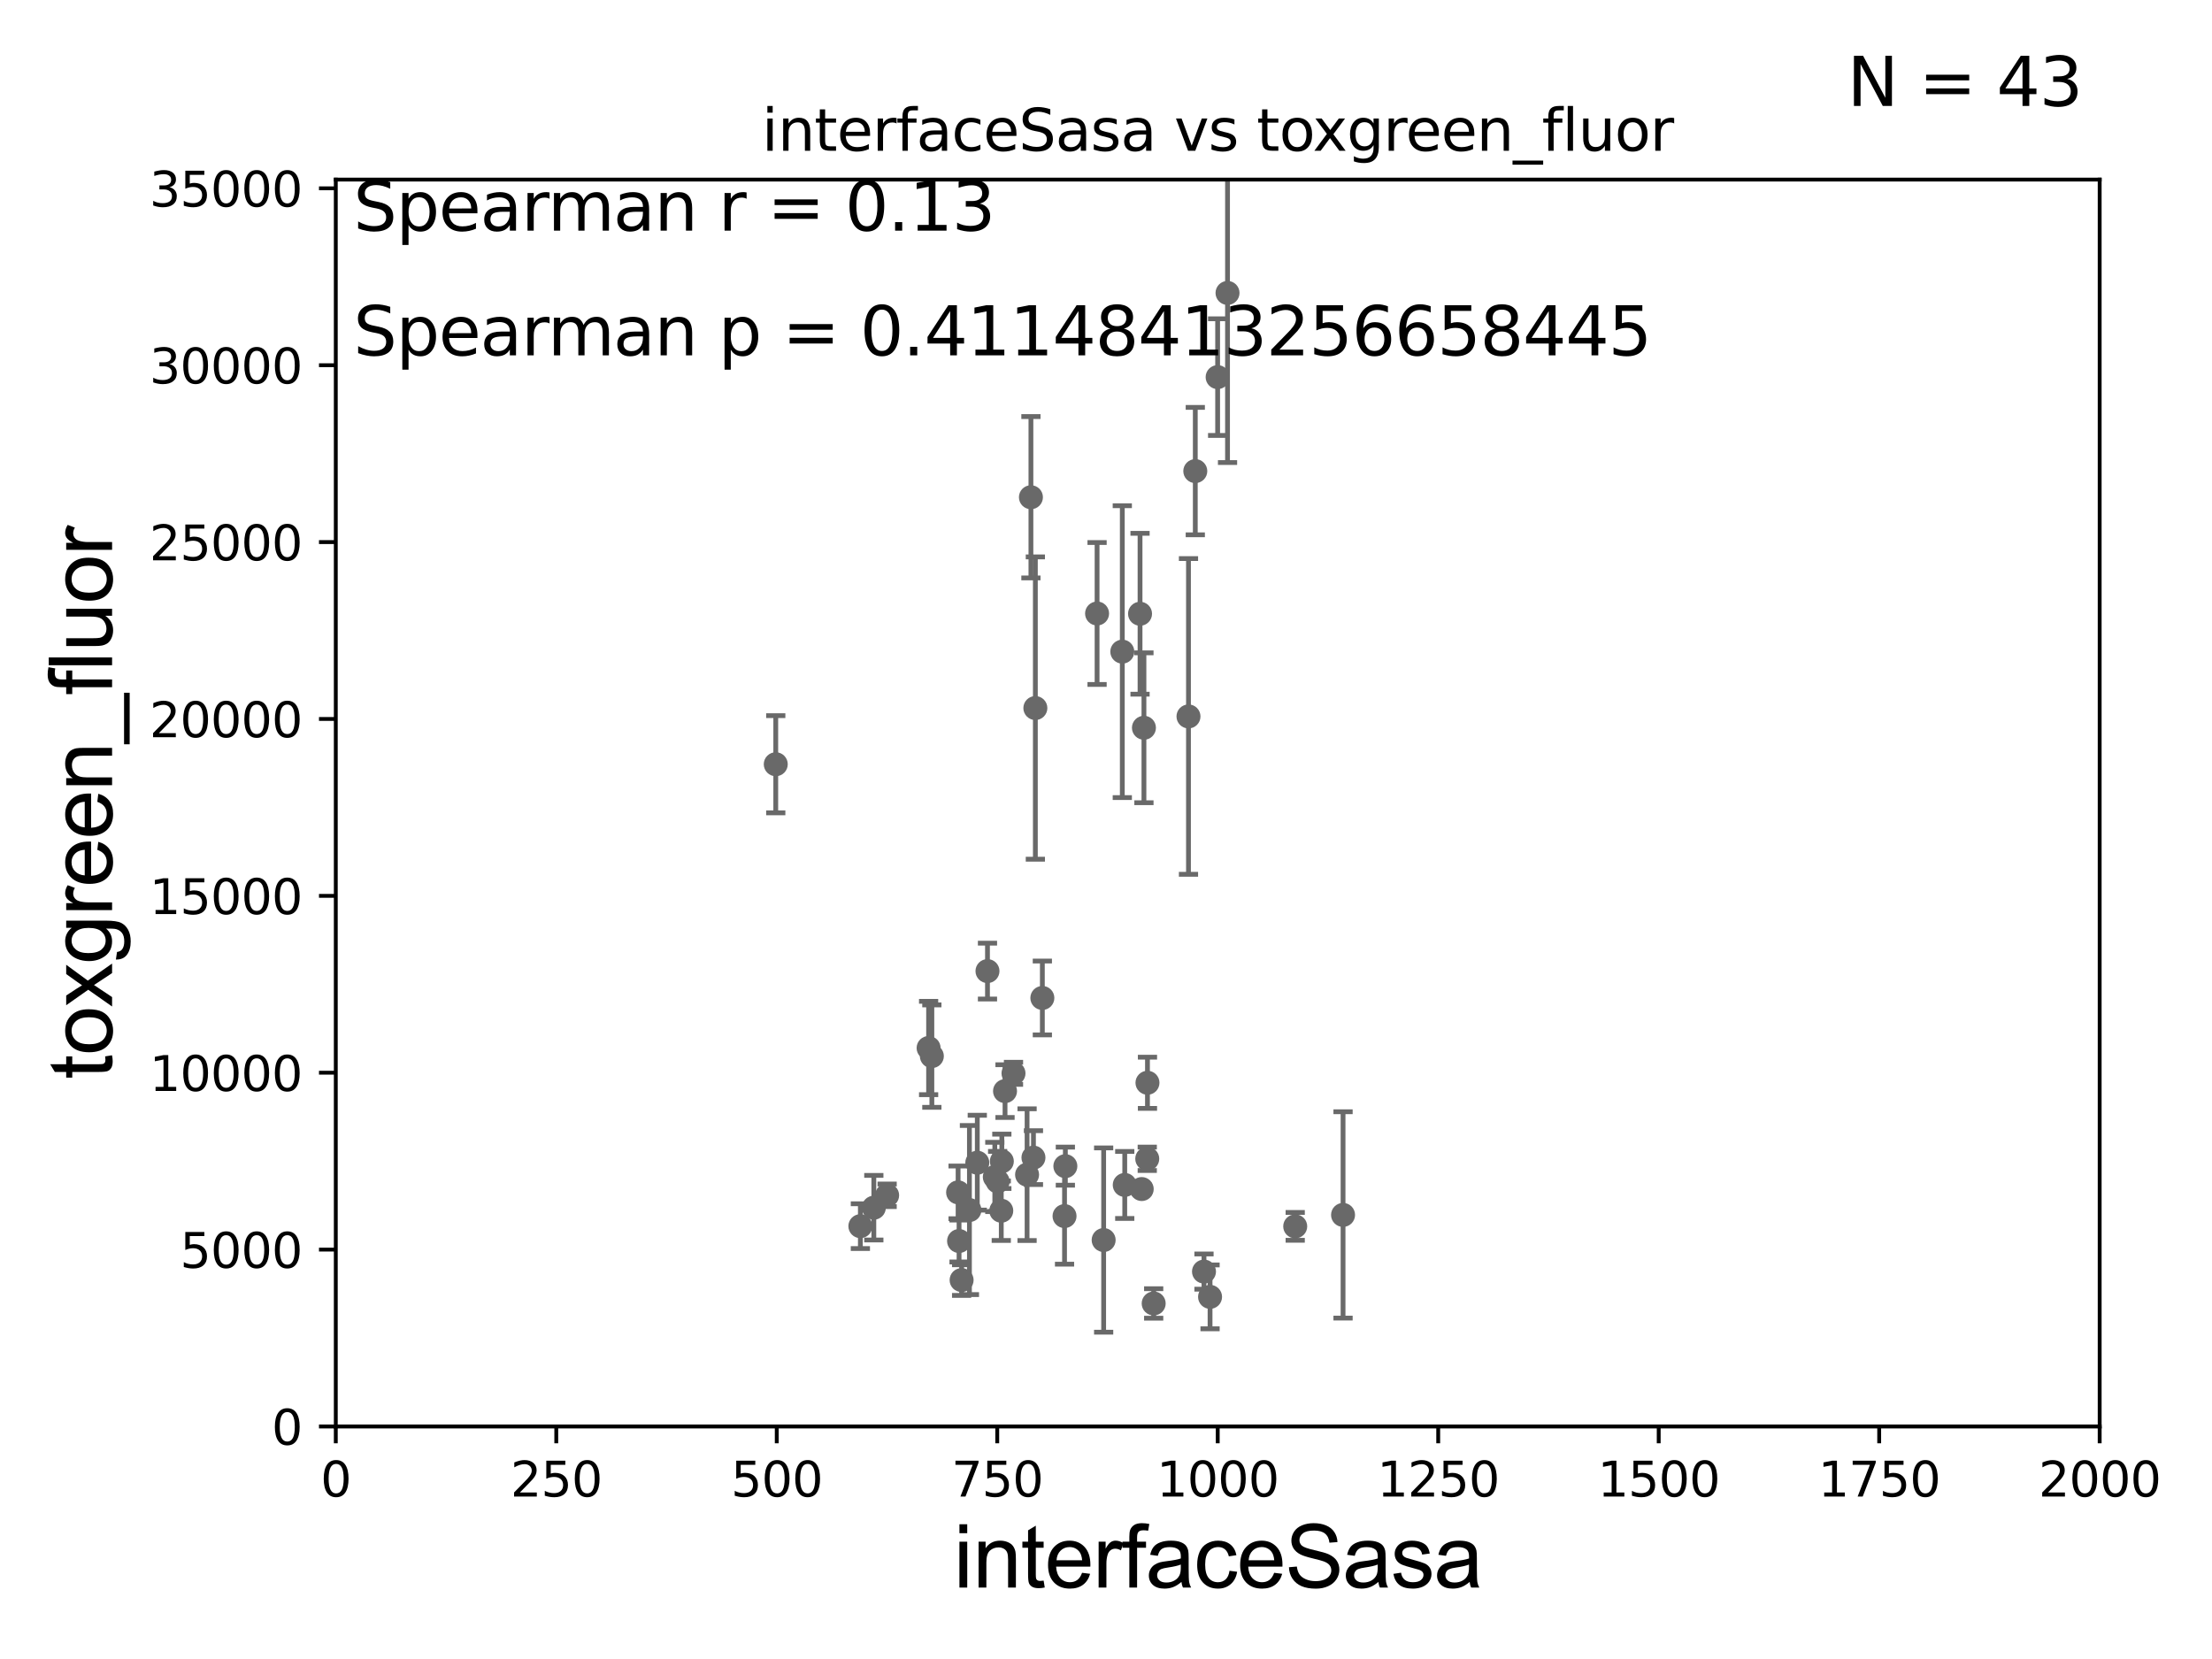 <?xml version="1.0" encoding="utf-8" standalone="no"?>
<!DOCTYPE svg PUBLIC "-//W3C//DTD SVG 1.1//EN"
  "http://www.w3.org/Graphics/SVG/1.1/DTD/svg11.dtd">
<svg xmlns:xlink="http://www.w3.org/1999/xlink" width="460.8pt" height="345.6pt" viewBox="0 0 460.8 345.6" xmlns="http://www.w3.org/2000/svg" version="1.1">
 <defs>
  <style type="text/css">*{stroke-linejoin: round; stroke-linecap: butt}</style>
 </defs>
 <g id="figure_1">
  <g id="patch_1">
   <path d="M 0 345.6 
L 460.8 345.6 
L 460.8 0 
L 0 0 
z
" style="fill: #ffffff"/>
  </g>
  <g id="axes_1">
   <g id="patch_2">
    <path d="M 69.95 297.16 
L 437.4 297.16 
L 437.4 37.411 
L 69.95 37.411 
z
" style="fill: #ffffff"/>
   </g>
   <g id="PathCollection_1">
    <defs>
     <path id="m1f3f9aabce" d="M 0 1.118 
C 0.297 1.118 0.581 1 0.791 0.791 
C 1 0.581 1.118 0.297 1.118 0 
C 1.118 -0.297 1 -0.581 0.791 -0.791 
C 0.581 -1 0.297 -1.118 0 -1.118 
C -0.297 -1.118 -0.581 -1 -0.791 -0.791 
C -1 -0.581 -1.118 -0.297 -1.118 0 
C -1.118 0.297 -1 0.581 -0.791 0.791 
C -0.581 1 -0.297 1.118 0 1.118 
z
" style="stroke: #696969"/>
    </defs>
    <g clip-path="url(#pd2b58f819b)">
     <use xlink:href="#m1f3f9aabce" x="179.231" y="255.431" style="fill: #696969; stroke: #696969"/>
     <use xlink:href="#m1f3f9aabce" x="207.826" y="246.116" style="fill: #696969; stroke: #696969"/>
     <use xlink:href="#m1f3f9aabce" x="182.035" y="251.586" style="fill: #696969; stroke: #696969"/>
     <use xlink:href="#m1f3f9aabce" x="221.933" y="242.931" style="fill: #696969; stroke: #696969"/>
     <use xlink:href="#m1f3f9aabce" x="208.583" y="252.217" style="fill: #696969; stroke: #696969"/>
     <use xlink:href="#m1f3f9aabce" x="237.84" y="247.701" style="fill: #696969; stroke: #696969"/>
     <use xlink:href="#m1f3f9aabce" x="217.141" y="207.894" style="fill: #696969; stroke: #696969"/>
     <use xlink:href="#m1f3f9aabce" x="252.077" y="270.161" style="fill: #696969; stroke: #696969"/>
     <use xlink:href="#m1f3f9aabce" x="247.583" y="149.245" style="fill: #696969; stroke: #696969"/>
     <use xlink:href="#m1f3f9aabce" x="199.79" y="258.526" style="fill: #696969; stroke: #696969"/>
     <use xlink:href="#m1f3f9aabce" x="194.122" y="220.006" style="fill: #696969; stroke: #696969"/>
     <use xlink:href="#m1f3f9aabce" x="199.59" y="248.391" style="fill: #696969; stroke: #696969"/>
     <use xlink:href="#m1f3f9aabce" x="239.039" y="225.561" style="fill: #696969; stroke: #696969"/>
     <use xlink:href="#m1f3f9aabce" x="215.684" y="147.5" style="fill: #696969; stroke: #696969"/>
     <use xlink:href="#m1f3f9aabce" x="250.813" y="264.892" style="fill: #696969; stroke: #696969"/>
     <use xlink:href="#m1f3f9aabce" x="207.237" y="245.186" style="fill: #696969; stroke: #696969"/>
     <use xlink:href="#m1f3f9aabce" x="234.305" y="246.844" style="fill: #696969; stroke: #696969"/>
     <use xlink:href="#m1f3f9aabce" x="229.91" y="258.322" style="fill: #696969; stroke: #696969"/>
     <use xlink:href="#m1f3f9aabce" x="213.959" y="244.705" style="fill: #696969; stroke: #696969"/>
     <use xlink:href="#m1f3f9aabce" x="193.446" y="218.317" style="fill: #696969; stroke: #696969"/>
     <use xlink:href="#m1f3f9aabce" x="200.321" y="266.663" style="fill: #696969; stroke: #696969"/>
     <use xlink:href="#m1f3f9aabce" x="279.782" y="253.09" style="fill: #696969; stroke: #696969"/>
     <use xlink:href="#m1f3f9aabce" x="208.701" y="241.922" style="fill: #696969; stroke: #696969"/>
     <use xlink:href="#m1f3f9aabce" x="240.333" y="271.534" style="fill: #696969; stroke: #696969"/>
     <use xlink:href="#m1f3f9aabce" x="249.001" y="98.139" style="fill: #696969; stroke: #696969"/>
     <use xlink:href="#m1f3f9aabce" x="255.716" y="61.025" style="fill: #696969; stroke: #696969"/>
     <use xlink:href="#m1f3f9aabce" x="238.303" y="151.608" style="fill: #696969; stroke: #696969"/>
     <use xlink:href="#m1f3f9aabce" x="233.796" y="135.749" style="fill: #696969; stroke: #696969"/>
     <use xlink:href="#m1f3f9aabce" x="269.817" y="255.474" style="fill: #696969; stroke: #696969"/>
     <use xlink:href="#m1f3f9aabce" x="215.287" y="241.152" style="fill: #696969; stroke: #696969"/>
     <use xlink:href="#m1f3f9aabce" x="237.491" y="127.858" style="fill: #696969; stroke: #696969"/>
     <use xlink:href="#m1f3f9aabce" x="203.588" y="242.21" style="fill: #696969; stroke: #696969"/>
     <use xlink:href="#m1f3f9aabce" x="209.366" y="227.298" style="fill: #696969; stroke: #696969"/>
     <use xlink:href="#m1f3f9aabce" x="214.76" y="103.583" style="fill: #696969; stroke: #696969"/>
     <use xlink:href="#m1f3f9aabce" x="238.994" y="241.396" style="fill: #696969; stroke: #696969"/>
     <use xlink:href="#m1f3f9aabce" x="201.951" y="252.074" style="fill: #696969; stroke: #696969"/>
     <use xlink:href="#m1f3f9aabce" x="228.541" y="127.804" style="fill: #696969; stroke: #696969"/>
     <use xlink:href="#m1f3f9aabce" x="211.13" y="223.59" style="fill: #696969; stroke: #696969"/>
     <use xlink:href="#m1f3f9aabce" x="253.655" y="78.559" style="fill: #696969; stroke: #696969"/>
     <use xlink:href="#m1f3f9aabce" x="161.605" y="159.204" style="fill: #696969; stroke: #696969"/>
     <use xlink:href="#m1f3f9aabce" x="205.71" y="202.296" style="fill: #696969; stroke: #696969"/>
     <use xlink:href="#m1f3f9aabce" x="184.806" y="249.006" style="fill: #696969; stroke: #696969"/>
     <use xlink:href="#m1f3f9aabce" x="221.762" y="253.333" style="fill: #696969; stroke: #696969"/>
    </g>
   </g>
   <g id="matplotlib.axis_1">
    <g id="xtick_1">
     <g id="line2d_1">
      <defs>
       <path id="m6be54d4a75" d="M 0 0 
L 0 3.5 
" style="stroke: #000000; stroke-width: 0.8"/>
      </defs>
      <g>
       <use xlink:href="#m6be54d4a75" x="69.95" y="297.16" style="stroke: #000000; stroke-width: 0.8"/>
      </g>
     </g>
     <g id="text_1">
      <!-- 0 -->
      <g transform="translate(66.769 311.758)scale(0.1 -0.1)">
       <defs>
        <path id="DejaVuSans-30" d="M 2034 4250 
Q 1547 4250 1301 3770 
Q 1056 3291 1056 2328 
Q 1056 1369 1301 889 
Q 1547 409 2034 409 
Q 2525 409 2770 889 
Q 3016 1369 3016 2328 
Q 3016 3291 2770 3770 
Q 2525 4250 2034 4250 
z
M 2034 4750 
Q 2819 4750 3233 4129 
Q 3647 3509 3647 2328 
Q 3647 1150 3233 529 
Q 2819 -91 2034 -91 
Q 1250 -91 836 529 
Q 422 1150 422 2328 
Q 422 3509 836 4129 
Q 1250 4750 2034 4750 
z
" transform="scale(0.016)"/>
       </defs>
       <use xlink:href="#DejaVuSans-30"/>
      </g>
     </g>
    </g>
    <g id="xtick_2">
     <g id="line2d_2">
      <g>
       <use xlink:href="#m6be54d4a75" x="115.881" y="297.16" style="stroke: #000000; stroke-width: 0.8"/>
      </g>
     </g>
     <g id="text_2">
      <!-- 250 -->
      <g transform="translate(106.338 311.758)scale(0.1 -0.1)">
       <defs>
        <path id="DejaVuSans-32" d="M 1228 531 
L 3431 531 
L 3431 0 
L 469 0 
L 469 531 
Q 828 903 1448 1529 
Q 2069 2156 2228 2338 
Q 2531 2678 2651 2914 
Q 2772 3150 2772 3378 
Q 2772 3750 2511 3984 
Q 2250 4219 1831 4219 
Q 1534 4219 1204 4116 
Q 875 4013 500 3803 
L 500 4441 
Q 881 4594 1212 4672 
Q 1544 4750 1819 4750 
Q 2544 4750 2975 4387 
Q 3406 4025 3406 3419 
Q 3406 3131 3298 2873 
Q 3191 2616 2906 2266 
Q 2828 2175 2409 1742 
Q 1991 1309 1228 531 
z
" transform="scale(0.016)"/>
        <path id="DejaVuSans-35" d="M 691 4666 
L 3169 4666 
L 3169 4134 
L 1269 4134 
L 1269 2991 
Q 1406 3038 1543 3061 
Q 1681 3084 1819 3084 
Q 2600 3084 3056 2656 
Q 3513 2228 3513 1497 
Q 3513 744 3044 326 
Q 2575 -91 1722 -91 
Q 1428 -91 1123 -41 
Q 819 9 494 109 
L 494 744 
Q 775 591 1075 516 
Q 1375 441 1709 441 
Q 2250 441 2565 725 
Q 2881 1009 2881 1497 
Q 2881 1984 2565 2268 
Q 2250 2553 1709 2553 
Q 1456 2553 1204 2497 
Q 953 2441 691 2322 
L 691 4666 
z
" transform="scale(0.016)"/>
       </defs>
       <use xlink:href="#DejaVuSans-32"/>
       <use xlink:href="#DejaVuSans-35" x="63.623"/>
       <use xlink:href="#DejaVuSans-30" x="127.246"/>
      </g>
     </g>
    </g>
    <g id="xtick_3">
     <g id="line2d_3">
      <g>
       <use xlink:href="#m6be54d4a75" x="161.812" y="297.16" style="stroke: #000000; stroke-width: 0.8"/>
      </g>
     </g>
     <g id="text_3">
      <!-- 500 -->
      <g transform="translate(152.269 311.758)scale(0.1 -0.1)">
       <use xlink:href="#DejaVuSans-35"/>
       <use xlink:href="#DejaVuSans-30" x="63.623"/>
       <use xlink:href="#DejaVuSans-30" x="127.246"/>
      </g>
     </g>
    </g>
    <g id="xtick_4">
     <g id="line2d_4">
      <g>
       <use xlink:href="#m6be54d4a75" x="207.744" y="297.16" style="stroke: #000000; stroke-width: 0.8"/>
      </g>
     </g>
     <g id="text_4">
      <!-- 750 -->
      <g transform="translate(198.2 311.758)scale(0.1 -0.1)">
       <defs>
        <path id="DejaVuSans-37" d="M 525 4666 
L 3525 4666 
L 3525 4397 
L 1831 0 
L 1172 0 
L 2766 4134 
L 525 4134 
L 525 4666 
z
" transform="scale(0.016)"/>
       </defs>
       <use xlink:href="#DejaVuSans-37"/>
       <use xlink:href="#DejaVuSans-35" x="63.623"/>
       <use xlink:href="#DejaVuSans-30" x="127.246"/>
      </g>
     </g>
    </g>
    <g id="xtick_5">
     <g id="line2d_5">
      <g>
       <use xlink:href="#m6be54d4a75" x="253.675" y="297.16" style="stroke: #000000; stroke-width: 0.8"/>
      </g>
     </g>
     <g id="text_5">
      <!-- 1000 -->
      <g transform="translate(240.95 311.758)scale(0.1 -0.1)">
       <defs>
        <path id="DejaVuSans-31" d="M 794 531 
L 1825 531 
L 1825 4091 
L 703 3866 
L 703 4441 
L 1819 4666 
L 2450 4666 
L 2450 531 
L 3481 531 
L 3481 0 
L 794 0 
L 794 531 
z
" transform="scale(0.016)"/>
       </defs>
       <use xlink:href="#DejaVuSans-31"/>
       <use xlink:href="#DejaVuSans-30" x="63.623"/>
       <use xlink:href="#DejaVuSans-30" x="127.246"/>
       <use xlink:href="#DejaVuSans-30" x="190.869"/>
      </g>
     </g>
    </g>
    <g id="xtick_6">
     <g id="line2d_6">
      <g>
       <use xlink:href="#m6be54d4a75" x="299.606" y="297.16" style="stroke: #000000; stroke-width: 0.8"/>
      </g>
     </g>
     <g id="text_6">
      <!-- 1250 -->
      <g transform="translate(286.881 311.758)scale(0.1 -0.1)">
       <use xlink:href="#DejaVuSans-31"/>
       <use xlink:href="#DejaVuSans-32" x="63.623"/>
       <use xlink:href="#DejaVuSans-35" x="127.246"/>
       <use xlink:href="#DejaVuSans-30" x="190.869"/>
      </g>
     </g>
    </g>
    <g id="xtick_7">
     <g id="line2d_7">
      <g>
       <use xlink:href="#m6be54d4a75" x="345.538" y="297.16" style="stroke: #000000; stroke-width: 0.8"/>
      </g>
     </g>
     <g id="text_7">
      <!-- 1500 -->
      <g transform="translate(332.812 311.758)scale(0.1 -0.1)">
       <use xlink:href="#DejaVuSans-31"/>
       <use xlink:href="#DejaVuSans-35" x="63.623"/>
       <use xlink:href="#DejaVuSans-30" x="127.246"/>
       <use xlink:href="#DejaVuSans-30" x="190.869"/>
      </g>
     </g>
    </g>
    <g id="xtick_8">
     <g id="line2d_8">
      <g>
       <use xlink:href="#m6be54d4a75" x="391.469" y="297.16" style="stroke: #000000; stroke-width: 0.8"/>
      </g>
     </g>
     <g id="text_8">
      <!-- 1750 -->
      <g transform="translate(378.744 311.758)scale(0.1 -0.1)">
       <use xlink:href="#DejaVuSans-31"/>
       <use xlink:href="#DejaVuSans-37" x="63.623"/>
       <use xlink:href="#DejaVuSans-35" x="127.246"/>
       <use xlink:href="#DejaVuSans-30" x="190.869"/>
      </g>
     </g>
    </g>
    <g id="xtick_9">
     <g id="line2d_9">
      <g>
       <use xlink:href="#m6be54d4a75" x="437.4" y="297.16" style="stroke: #000000; stroke-width: 0.8"/>
      </g>
     </g>
     <g id="text_9">
      <!-- 2000 -->
      <g transform="translate(424.675 311.758)scale(0.1 -0.1)">
       <use xlink:href="#DejaVuSans-32"/>
       <use xlink:href="#DejaVuSans-30" x="63.623"/>
       <use xlink:href="#DejaVuSans-30" x="127.246"/>
       <use xlink:href="#DejaVuSans-30" x="190.869"/>
      </g>
     </g>
    </g>
    <g id="text_10">
     <!-- interfaceSasa -->
     <g transform="translate(198.646 330.722)scale(0.18 -0.18)">
      <defs>
       <path id="ArialMT-69" d="M 425 3934 
L 425 4581 
L 988 4581 
L 988 3934 
L 425 3934 
z
M 425 0 
L 425 3319 
L 988 3319 
L 988 0 
L 425 0 
z
" transform="scale(0.016)"/>
       <path id="ArialMT-6e" d="M 422 0 
L 422 3319 
L 928 3319 
L 928 2847 
Q 1294 3394 1984 3394 
Q 2284 3394 2536 3286 
Q 2788 3178 2913 3003 
Q 3038 2828 3088 2588 
Q 3119 2431 3119 2041 
L 3119 0 
L 2556 0 
L 2556 2019 
Q 2556 2363 2490 2533 
Q 2425 2703 2258 2804 
Q 2091 2906 1866 2906 
Q 1506 2906 1245 2678 
Q 984 2450 984 1813 
L 984 0 
L 422 0 
z
" transform="scale(0.016)"/>
       <path id="ArialMT-74" d="M 1650 503 
L 1731 6 
Q 1494 -44 1306 -44 
Q 1000 -44 831 53 
Q 663 150 594 308 
Q 525 466 525 972 
L 525 2881 
L 113 2881 
L 113 3319 
L 525 3319 
L 525 4141 
L 1084 4478 
L 1084 3319 
L 1650 3319 
L 1650 2881 
L 1084 2881 
L 1084 941 
Q 1084 700 1114 631 
Q 1144 563 1211 522 
Q 1278 481 1403 481 
Q 1497 481 1650 503 
z
" transform="scale(0.016)"/>
       <path id="ArialMT-65" d="M 2694 1069 
L 3275 997 
Q 3138 488 2766 206 
Q 2394 -75 1816 -75 
Q 1088 -75 661 373 
Q 234 822 234 1631 
Q 234 2469 665 2931 
Q 1097 3394 1784 3394 
Q 2450 3394 2872 2941 
Q 3294 2488 3294 1666 
Q 3294 1616 3291 1516 
L 816 1516 
Q 847 969 1125 678 
Q 1403 388 1819 388 
Q 2128 388 2347 550 
Q 2566 713 2694 1069 
z
M 847 1978 
L 2700 1978 
Q 2663 2397 2488 2606 
Q 2219 2931 1791 2931 
Q 1403 2931 1139 2672 
Q 875 2413 847 1978 
z
" transform="scale(0.016)"/>
       <path id="ArialMT-72" d="M 416 0 
L 416 3319 
L 922 3319 
L 922 2816 
Q 1116 3169 1280 3281 
Q 1444 3394 1641 3394 
Q 1925 3394 2219 3213 
L 2025 2691 
Q 1819 2813 1613 2813 
Q 1428 2813 1281 2702 
Q 1134 2591 1072 2394 
Q 978 2094 978 1738 
L 978 0 
L 416 0 
z
" transform="scale(0.016)"/>
       <path id="ArialMT-66" d="M 556 0 
L 556 2881 
L 59 2881 
L 59 3319 
L 556 3319 
L 556 3672 
Q 556 4006 616 4169 
Q 697 4388 901 4523 
Q 1106 4659 1475 4659 
Q 1713 4659 2000 4603 
L 1916 4113 
Q 1741 4144 1584 4144 
Q 1328 4144 1222 4034 
Q 1116 3925 1116 3625 
L 1116 3319 
L 1763 3319 
L 1763 2881 
L 1116 2881 
L 1116 0 
L 556 0 
z
" transform="scale(0.016)"/>
       <path id="ArialMT-61" d="M 2588 409 
Q 2275 144 1986 34 
Q 1697 -75 1366 -75 
Q 819 -75 525 192 
Q 231 459 231 875 
Q 231 1119 342 1320 
Q 453 1522 633 1644 
Q 813 1766 1038 1828 
Q 1203 1872 1538 1913 
Q 2219 1994 2541 2106 
Q 2544 2222 2544 2253 
Q 2544 2597 2384 2738 
Q 2169 2928 1744 2928 
Q 1347 2928 1158 2789 
Q 969 2650 878 2297 
L 328 2372 
Q 403 2725 575 2942 
Q 747 3159 1072 3276 
Q 1397 3394 1825 3394 
Q 2250 3394 2515 3294 
Q 2781 3194 2906 3042 
Q 3031 2891 3081 2659 
Q 3109 2516 3109 2141 
L 3109 1391 
Q 3109 606 3145 398 
Q 3181 191 3288 0 
L 2700 0 
Q 2613 175 2588 409 
z
M 2541 1666 
Q 2234 1541 1622 1453 
Q 1275 1403 1131 1340 
Q 988 1278 909 1158 
Q 831 1038 831 891 
Q 831 666 1001 516 
Q 1172 366 1500 366 
Q 1825 366 2078 508 
Q 2331 650 2450 897 
Q 2541 1088 2541 1459 
L 2541 1666 
z
" transform="scale(0.016)"/>
       <path id="ArialMT-63" d="M 2588 1216 
L 3141 1144 
Q 3050 572 2676 248 
Q 2303 -75 1759 -75 
Q 1078 -75 664 370 
Q 250 816 250 1647 
Q 250 2184 428 2587 
Q 606 2991 970 3192 
Q 1334 3394 1763 3394 
Q 2303 3394 2647 3120 
Q 2991 2847 3088 2344 
L 2541 2259 
Q 2463 2594 2264 2762 
Q 2066 2931 1784 2931 
Q 1359 2931 1093 2626 
Q 828 2322 828 1663 
Q 828 994 1084 691 
Q 1341 388 1753 388 
Q 2084 388 2306 591 
Q 2528 794 2588 1216 
z
" transform="scale(0.016)"/>
       <path id="ArialMT-53" d="M 288 1472 
L 859 1522 
Q 900 1178 1048 958 
Q 1197 738 1509 602 
Q 1822 466 2213 466 
Q 2559 466 2825 569 
Q 3091 672 3220 851 
Q 3350 1031 3350 1244 
Q 3350 1459 3225 1620 
Q 3100 1781 2813 1891 
Q 2628 1963 1997 2114 
Q 1366 2266 1113 2400 
Q 784 2572 623 2826 
Q 463 3081 463 3397 
Q 463 3744 659 4045 
Q 856 4347 1234 4503 
Q 1613 4659 2075 4659 
Q 2584 4659 2973 4495 
Q 3363 4331 3572 4012 
Q 3781 3694 3797 3291 
L 3216 3247 
Q 3169 3681 2898 3903 
Q 2628 4125 2100 4125 
Q 1550 4125 1298 3923 
Q 1047 3722 1047 3438 
Q 1047 3191 1225 3031 
Q 1400 2872 2139 2705 
Q 2878 2538 3153 2413 
Q 3553 2228 3743 1945 
Q 3934 1663 3934 1294 
Q 3934 928 3725 604 
Q 3516 281 3123 101 
Q 2731 -78 2241 -78 
Q 1619 -78 1198 103 
Q 778 284 539 648 
Q 300 1013 288 1472 
z
" transform="scale(0.016)"/>
       <path id="ArialMT-73" d="M 197 991 
L 753 1078 
Q 800 744 1014 566 
Q 1228 388 1613 388 
Q 2000 388 2187 545 
Q 2375 703 2375 916 
Q 2375 1106 2209 1216 
Q 2094 1291 1634 1406 
Q 1016 1563 777 1677 
Q 538 1791 414 1992 
Q 291 2194 291 2438 
Q 291 2659 392 2848 
Q 494 3038 669 3163 
Q 800 3259 1026 3326 
Q 1253 3394 1513 3394 
Q 1903 3394 2198 3281 
Q 2494 3169 2634 2976 
Q 2775 2784 2828 2463 
L 2278 2388 
Q 2241 2644 2061 2787 
Q 1881 2931 1553 2931 
Q 1166 2931 1000 2803 
Q 834 2675 834 2503 
Q 834 2394 903 2306 
Q 972 2216 1119 2156 
Q 1203 2125 1616 2013 
Q 2213 1853 2448 1751 
Q 2684 1650 2818 1456 
Q 2953 1263 2953 975 
Q 2953 694 2789 445 
Q 2625 197 2315 61 
Q 2006 -75 1616 -75 
Q 969 -75 630 194 
Q 291 463 197 991 
z
" transform="scale(0.016)"/>
      </defs>
      <use xlink:href="#ArialMT-69"/>
      <use xlink:href="#ArialMT-6e" x="22.217"/>
      <use xlink:href="#ArialMT-74" x="77.832"/>
      <use xlink:href="#ArialMT-65" x="105.615"/>
      <use xlink:href="#ArialMT-72" x="161.23"/>
      <use xlink:href="#ArialMT-66" x="194.531"/>
      <use xlink:href="#ArialMT-61" x="222.314"/>
      <use xlink:href="#ArialMT-63" x="277.93"/>
      <use xlink:href="#ArialMT-65" x="327.93"/>
      <use xlink:href="#ArialMT-53" x="383.545"/>
      <use xlink:href="#ArialMT-61" x="450.244"/>
      <use xlink:href="#ArialMT-73" x="505.859"/>
      <use xlink:href="#ArialMT-61" x="555.859"/>
     </g>
    </g>
   </g>
   <g id="matplotlib.axis_2">
    <g id="ytick_1">
     <g id="line2d_10">
      <defs>
       <path id="m5982a00d43" d="M 0 0 
L -3.5 0 
" style="stroke: #000000; stroke-width: 0.8"/>
      </defs>
      <g>
       <use xlink:href="#m5982a00d43" x="69.95" y="297.16" style="stroke: #000000; stroke-width: 0.8"/>
      </g>
     </g>
     <g id="text_11">
      <!-- 0 -->
      <g transform="translate(56.587 300.959)scale(0.1 -0.1)">
       <use xlink:href="#DejaVuSans-30"/>
      </g>
     </g>
    </g>
    <g id="ytick_2">
     <g id="line2d_11">
      <g>
       <use xlink:href="#m5982a00d43" x="69.95" y="260.313" style="stroke: #000000; stroke-width: 0.8"/>
      </g>
     </g>
     <g id="text_12">
      <!-- 5000 -->
      <g transform="translate(37.5 264.112)scale(0.1 -0.1)">
       <use xlink:href="#DejaVuSans-35"/>
       <use xlink:href="#DejaVuSans-30" x="63.623"/>
       <use xlink:href="#DejaVuSans-30" x="127.246"/>
       <use xlink:href="#DejaVuSans-30" x="190.869"/>
      </g>
     </g>
    </g>
    <g id="ytick_3">
     <g id="line2d_12">
      <g>
       <use xlink:href="#m5982a00d43" x="69.95" y="223.467" style="stroke: #000000; stroke-width: 0.8"/>
      </g>
     </g>
     <g id="text_13">
      <!-- 10000 -->
      <g transform="translate(31.137 227.266)scale(0.1 -0.1)">
       <use xlink:href="#DejaVuSans-31"/>
       <use xlink:href="#DejaVuSans-30" x="63.623"/>
       <use xlink:href="#DejaVuSans-30" x="127.246"/>
       <use xlink:href="#DejaVuSans-30" x="190.869"/>
       <use xlink:href="#DejaVuSans-30" x="254.492"/>
      </g>
     </g>
    </g>
    <g id="ytick_4">
     <g id="line2d_13">
      <g>
       <use xlink:href="#m5982a00d43" x="69.95" y="186.62" style="stroke: #000000; stroke-width: 0.8"/>
      </g>
     </g>
     <g id="text_14">
      <!-- 15000 -->
      <g transform="translate(31.137 190.419)scale(0.1 -0.1)">
       <use xlink:href="#DejaVuSans-31"/>
       <use xlink:href="#DejaVuSans-35" x="63.623"/>
       <use xlink:href="#DejaVuSans-30" x="127.246"/>
       <use xlink:href="#DejaVuSans-30" x="190.869"/>
       <use xlink:href="#DejaVuSans-30" x="254.492"/>
      </g>
     </g>
    </g>
    <g id="ytick_5">
     <g id="line2d_14">
      <g>
       <use xlink:href="#m5982a00d43" x="69.95" y="149.773" style="stroke: #000000; stroke-width: 0.8"/>
      </g>
     </g>
     <g id="text_15">
      <!-- 20000 -->
      <g transform="translate(31.137 153.572)scale(0.1 -0.1)">
       <use xlink:href="#DejaVuSans-32"/>
       <use xlink:href="#DejaVuSans-30" x="63.623"/>
       <use xlink:href="#DejaVuSans-30" x="127.246"/>
       <use xlink:href="#DejaVuSans-30" x="190.869"/>
       <use xlink:href="#DejaVuSans-30" x="254.492"/>
      </g>
     </g>
    </g>
    <g id="ytick_6">
     <g id="line2d_15">
      <g>
       <use xlink:href="#m5982a00d43" x="69.95" y="112.926" style="stroke: #000000; stroke-width: 0.8"/>
      </g>
     </g>
     <g id="text_16">
      <!-- 25000 -->
      <g transform="translate(31.137 116.726)scale(0.1 -0.1)">
       <use xlink:href="#DejaVuSans-32"/>
       <use xlink:href="#DejaVuSans-35" x="63.623"/>
       <use xlink:href="#DejaVuSans-30" x="127.246"/>
       <use xlink:href="#DejaVuSans-30" x="190.869"/>
       <use xlink:href="#DejaVuSans-30" x="254.492"/>
      </g>
     </g>
    </g>
    <g id="ytick_7">
     <g id="line2d_16">
      <g>
       <use xlink:href="#m5982a00d43" x="69.95" y="76.08" style="stroke: #000000; stroke-width: 0.8"/>
      </g>
     </g>
     <g id="text_17">
      <!-- 30000 -->
      <g transform="translate(31.137 79.879)scale(0.1 -0.1)">
       <defs>
        <path id="DejaVuSans-33" d="M 2597 2516 
Q 3050 2419 3304 2112 
Q 3559 1806 3559 1356 
Q 3559 666 3084 287 
Q 2609 -91 1734 -91 
Q 1441 -91 1130 -33 
Q 819 25 488 141 
L 488 750 
Q 750 597 1062 519 
Q 1375 441 1716 441 
Q 2309 441 2620 675 
Q 2931 909 2931 1356 
Q 2931 1769 2642 2001 
Q 2353 2234 1838 2234 
L 1294 2234 
L 1294 2753 
L 1863 2753 
Q 2328 2753 2575 2939 
Q 2822 3125 2822 3475 
Q 2822 3834 2567 4026 
Q 2313 4219 1838 4219 
Q 1578 4219 1281 4162 
Q 984 4106 628 3988 
L 628 4550 
Q 988 4650 1302 4700 
Q 1616 4750 1894 4750 
Q 2613 4750 3031 4423 
Q 3450 4097 3450 3541 
Q 3450 3153 3228 2886 
Q 3006 2619 2597 2516 
z
" transform="scale(0.016)"/>
       </defs>
       <use xlink:href="#DejaVuSans-33"/>
       <use xlink:href="#DejaVuSans-30" x="63.623"/>
       <use xlink:href="#DejaVuSans-30" x="127.246"/>
       <use xlink:href="#DejaVuSans-30" x="190.869"/>
       <use xlink:href="#DejaVuSans-30" x="254.492"/>
      </g>
     </g>
    </g>
    <g id="ytick_8">
     <g id="line2d_17">
      <g>
       <use xlink:href="#m5982a00d43" x="69.95" y="39.233" style="stroke: #000000; stroke-width: 0.8"/>
      </g>
     </g>
     <g id="text_18">
      <!-- 35000 -->
      <g transform="translate(31.137 43.032)scale(0.1 -0.1)">
       <use xlink:href="#DejaVuSans-33"/>
       <use xlink:href="#DejaVuSans-35" x="63.623"/>
       <use xlink:href="#DejaVuSans-30" x="127.246"/>
       <use xlink:href="#DejaVuSans-30" x="190.869"/>
       <use xlink:href="#DejaVuSans-30" x="254.492"/>
      </g>
     </g>
    </g>
    <g id="text_19">
     <!-- toxgreen_fluor -->
     <g transform="translate(23.349 224.818)rotate(-90)scale(0.18 -0.18)">
      <defs>
       <path id="ArialMT-6f" d="M 213 1659 
Q 213 2581 725 3025 
Q 1153 3394 1769 3394 
Q 2453 3394 2887 2945 
Q 3322 2497 3322 1706 
Q 3322 1066 3130 698 
Q 2938 331 2570 128 
Q 2203 -75 1769 -75 
Q 1072 -75 642 372 
Q 213 819 213 1659 
z
M 791 1659 
Q 791 1022 1069 705 
Q 1347 388 1769 388 
Q 2188 388 2466 706 
Q 2744 1025 2744 1678 
Q 2744 2294 2464 2611 
Q 2184 2928 1769 2928 
Q 1347 2928 1069 2612 
Q 791 2297 791 1659 
z
" transform="scale(0.016)"/>
       <path id="ArialMT-78" d="M 47 0 
L 1259 1725 
L 138 3319 
L 841 3319 
L 1350 2541 
Q 1494 2319 1581 2169 
Q 1719 2375 1834 2534 
L 2394 3319 
L 3066 3319 
L 1919 1756 
L 3153 0 
L 2463 0 
L 1781 1031 
L 1600 1309 
L 728 0 
L 47 0 
z
" transform="scale(0.016)"/>
       <path id="ArialMT-67" d="M 319 -275 
L 866 -356 
Q 900 -609 1056 -725 
Q 1266 -881 1628 -881 
Q 2019 -881 2231 -725 
Q 2444 -569 2519 -288 
Q 2563 -116 2559 434 
Q 2191 0 1641 0 
Q 956 0 581 494 
Q 206 988 206 1678 
Q 206 2153 378 2554 
Q 550 2956 876 3175 
Q 1203 3394 1644 3394 
Q 2231 3394 2613 2919 
L 2613 3319 
L 3131 3319 
L 3131 450 
Q 3131 -325 2973 -648 
Q 2816 -972 2473 -1159 
Q 2131 -1347 1631 -1347 
Q 1038 -1347 672 -1080 
Q 306 -813 319 -275 
z
M 784 1719 
Q 784 1066 1043 766 
Q 1303 466 1694 466 
Q 2081 466 2343 764 
Q 2606 1063 2606 1700 
Q 2606 2309 2336 2618 
Q 2066 2928 1684 2928 
Q 1309 2928 1046 2623 
Q 784 2319 784 1719 
z
" transform="scale(0.016)"/>
       <path id="ArialMT-5f" d="M -97 -1272 
L -97 -866 
L 3631 -866 
L 3631 -1272 
L -97 -1272 
z
" transform="scale(0.016)"/>
       <path id="ArialMT-6c" d="M 409 0 
L 409 4581 
L 972 4581 
L 972 0 
L 409 0 
z
" transform="scale(0.016)"/>
       <path id="ArialMT-75" d="M 2597 0 
L 2597 488 
Q 2209 -75 1544 -75 
Q 1250 -75 995 37 
Q 741 150 617 320 
Q 494 491 444 738 
Q 409 903 409 1263 
L 409 3319 
L 972 3319 
L 972 1478 
Q 972 1038 1006 884 
Q 1059 663 1231 536 
Q 1403 409 1656 409 
Q 1909 409 2131 539 
Q 2353 669 2445 892 
Q 2538 1116 2538 1541 
L 2538 3319 
L 3100 3319 
L 3100 0 
L 2597 0 
z
" transform="scale(0.016)"/>
      </defs>
      <use xlink:href="#ArialMT-74"/>
      <use xlink:href="#ArialMT-6f" x="27.783"/>
      <use xlink:href="#ArialMT-78" x="83.398"/>
      <use xlink:href="#ArialMT-67" x="133.398"/>
      <use xlink:href="#ArialMT-72" x="189.014"/>
      <use xlink:href="#ArialMT-65" x="222.314"/>
      <use xlink:href="#ArialMT-65" x="277.93"/>
      <use xlink:href="#ArialMT-6e" x="333.545"/>
      <use xlink:href="#ArialMT-5f" x="389.16"/>
      <use xlink:href="#ArialMT-66" x="444.775"/>
      <use xlink:href="#ArialMT-6c" x="472.559"/>
      <use xlink:href="#ArialMT-75" x="494.775"/>
      <use xlink:href="#ArialMT-6f" x="550.391"/>
      <use xlink:href="#ArialMT-72" x="606.006"/>
     </g>
    </g>
   </g>
   <g id="LineCollection_1">
    <path d="M 179.231 260.092 
L 179.231 250.77 
" clip-path="url(#pd2b58f819b)" style="fill: none; stroke: #696969"/>
    <path d="M 207.826 252.373 
L 207.826 239.859 
" clip-path="url(#pd2b58f819b)" style="fill: none; stroke: #696969"/>
    <path d="M 182.035 258.313 
L 182.035 244.858 
" clip-path="url(#pd2b58f819b)" style="fill: none; stroke: #696969"/>
    <path d="M 221.933 246.895 
L 221.933 238.966 
" clip-path="url(#pd2b58f819b)" style="fill: none; stroke: #696969"/>
    <path d="M 208.583 258.412 
L 208.583 246.023 
" clip-path="url(#pd2b58f819b)" style="fill: none; stroke: #696969"/>
    <path d="M 237.84 248.617 
L 237.84 246.784 
" clip-path="url(#pd2b58f819b)" style="fill: none; stroke: #696969"/>
    <path d="M 217.141 215.59 
L 217.141 200.198 
" clip-path="url(#pd2b58f819b)" style="fill: none; stroke: #696969"/>
    <path d="M 252.077 276.811 
L 252.077 263.511 
" clip-path="url(#pd2b58f819b)" style="fill: none; stroke: #696969"/>
    <path d="M 247.583 182.133 
L 247.583 116.358 
" clip-path="url(#pd2b58f819b)" style="fill: none; stroke: #696969"/>
    <path d="M 199.79 262.89 
L 199.79 254.161 
" clip-path="url(#pd2b58f819b)" style="fill: none; stroke: #696969"/>
    <path d="M 194.122 230.674 
L 194.122 209.338 
" clip-path="url(#pd2b58f819b)" style="fill: none; stroke: #696969"/>
    <path d="M 199.59 253.88 
L 199.59 242.903 
" clip-path="url(#pd2b58f819b)" style="fill: none; stroke: #696969"/>
    <path d="M 239.039 230.894 
L 239.039 220.228 
" clip-path="url(#pd2b58f819b)" style="fill: none; stroke: #696969"/>
    <path d="M 215.684 178.987 
L 215.684 116.012 
" clip-path="url(#pd2b58f819b)" style="fill: none; stroke: #696969"/>
    <path d="M 250.813 268.557 
L 250.813 261.227 
" clip-path="url(#pd2b58f819b)" style="fill: none; stroke: #696969"/>
    <path d="M 207.237 252.405 
L 207.237 237.966 
" clip-path="url(#pd2b58f819b)" style="fill: none; stroke: #696969"/>
    <path d="M 234.305 253.824 
L 234.305 239.865 
" clip-path="url(#pd2b58f819b)" style="fill: none; stroke: #696969"/>
    <path d="M 229.91 277.515 
L 229.91 239.129 
" clip-path="url(#pd2b58f819b)" style="fill: none; stroke: #696969"/>
    <path d="M 213.959 258.426 
L 213.959 230.985 
" clip-path="url(#pd2b58f819b)" style="fill: none; stroke: #696969"/>
    <path d="M 193.446 228.039 
L 193.446 208.594 
" clip-path="url(#pd2b58f819b)" style="fill: none; stroke: #696969"/>
    <path d="M 200.321 269.855 
L 200.321 263.471 
" clip-path="url(#pd2b58f819b)" style="fill: none; stroke: #696969"/>
    <path d="M 279.782 274.582 
L 279.782 231.597 
" clip-path="url(#pd2b58f819b)" style="fill: none; stroke: #696969"/>
    <path d="M 208.701 247.585 
L 208.701 236.259 
" clip-path="url(#pd2b58f819b)" style="fill: none; stroke: #696969"/>
    <path d="M 240.333 274.604 
L 240.333 268.463 
" clip-path="url(#pd2b58f819b)" style="fill: none; stroke: #696969"/>
    <path d="M 249.001 111.411 
L 249.001 84.868 
" clip-path="url(#pd2b58f819b)" style="fill: none; stroke: #696969"/>
    <path d="M 255.716 96.355 
L 255.716 25.695 
" clip-path="url(#pd2b58f819b)" style="fill: none; stroke: #696969"/>
    <path d="M 238.303 167.218 
L 238.303 135.999 
" clip-path="url(#pd2b58f819b)" style="fill: none; stroke: #696969"/>
    <path d="M 233.796 166.151 
L 233.796 105.348 
" clip-path="url(#pd2b58f819b)" style="fill: none; stroke: #696969"/>
    <path d="M 269.817 258.374 
L 269.817 252.573 
" clip-path="url(#pd2b58f819b)" style="fill: none; stroke: #696969"/>
    <path d="M 215.287 246.758 
L 215.287 235.545 
" clip-path="url(#pd2b58f819b)" style="fill: none; stroke: #696969"/>
    <path d="M 237.491 144.611 
L 237.491 111.105 
" clip-path="url(#pd2b58f819b)" style="fill: none; stroke: #696969"/>
    <path d="M 203.588 252.089 
L 203.588 232.331 
" clip-path="url(#pd2b58f819b)" style="fill: none; stroke: #696969"/>
    <path d="M 209.366 232.792 
L 209.366 221.803 
" clip-path="url(#pd2b58f819b)" style="fill: none; stroke: #696969"/>
    <path d="M 214.76 120.391 
L 214.76 86.776 
" clip-path="url(#pd2b58f819b)" style="fill: none; stroke: #696969"/>
    <path d="M 238.994 243.837 
L 238.994 238.955 
" clip-path="url(#pd2b58f819b)" style="fill: none; stroke: #696969"/>
    <path d="M 201.951 269.683 
L 201.951 234.465 
" clip-path="url(#pd2b58f819b)" style="fill: none; stroke: #696969"/>
    <path d="M 228.541 142.585 
L 228.541 113.023 
" clip-path="url(#pd2b58f819b)" style="fill: none; stroke: #696969"/>
    <path d="M 211.13 225.89 
L 211.13 221.289 
" clip-path="url(#pd2b58f819b)" style="fill: none; stroke: #696969"/>
    <path d="M 253.655 90.71 
L 253.655 66.407 
" clip-path="url(#pd2b58f819b)" style="fill: none; stroke: #696969"/>
    <path d="M 161.605 169.327 
L 161.605 149.081 
" clip-path="url(#pd2b58f819b)" style="fill: none; stroke: #696969"/>
    <path d="M 205.71 208.116 
L 205.71 196.477 
" clip-path="url(#pd2b58f819b)" style="fill: none; stroke: #696969"/>
    <path d="M 184.806 251.356 
L 184.806 246.655 
" clip-path="url(#pd2b58f819b)" style="fill: none; stroke: #696969"/>
    <path d="M 221.762 263.354 
L 221.762 243.313 
" clip-path="url(#pd2b58f819b)" style="fill: none; stroke: #696969"/>
   </g>
   <g id="line2d_18">
    <defs>
     <path id="m43af7735ad" d="M 2 0 
L -2 -0 
" style="stroke: #696969"/>
    </defs>
    <g clip-path="url(#pd2b58f819b)">
     <use xlink:href="#m43af7735ad" x="179.231" y="260.092" style="fill: #696969; stroke: #696969"/>
     <use xlink:href="#m43af7735ad" x="207.826" y="252.373" style="fill: #696969; stroke: #696969"/>
     <use xlink:href="#m43af7735ad" x="182.035" y="258.313" style="fill: #696969; stroke: #696969"/>
     <use xlink:href="#m43af7735ad" x="221.933" y="246.895" style="fill: #696969; stroke: #696969"/>
     <use xlink:href="#m43af7735ad" x="208.583" y="258.412" style="fill: #696969; stroke: #696969"/>
     <use xlink:href="#m43af7735ad" x="237.84" y="248.617" style="fill: #696969; stroke: #696969"/>
     <use xlink:href="#m43af7735ad" x="217.141" y="215.59" style="fill: #696969; stroke: #696969"/>
     <use xlink:href="#m43af7735ad" x="252.077" y="276.811" style="fill: #696969; stroke: #696969"/>
     <use xlink:href="#m43af7735ad" x="247.583" y="182.133" style="fill: #696969; stroke: #696969"/>
     <use xlink:href="#m43af7735ad" x="199.79" y="262.89" style="fill: #696969; stroke: #696969"/>
     <use xlink:href="#m43af7735ad" x="194.122" y="230.674" style="fill: #696969; stroke: #696969"/>
     <use xlink:href="#m43af7735ad" x="199.59" y="253.88" style="fill: #696969; stroke: #696969"/>
     <use xlink:href="#m43af7735ad" x="239.039" y="230.894" style="fill: #696969; stroke: #696969"/>
     <use xlink:href="#m43af7735ad" x="215.684" y="178.987" style="fill: #696969; stroke: #696969"/>
     <use xlink:href="#m43af7735ad" x="250.813" y="268.557" style="fill: #696969; stroke: #696969"/>
     <use xlink:href="#m43af7735ad" x="207.237" y="252.405" style="fill: #696969; stroke: #696969"/>
     <use xlink:href="#m43af7735ad" x="234.305" y="253.824" style="fill: #696969; stroke: #696969"/>
     <use xlink:href="#m43af7735ad" x="229.91" y="277.515" style="fill: #696969; stroke: #696969"/>
     <use xlink:href="#m43af7735ad" x="213.959" y="258.426" style="fill: #696969; stroke: #696969"/>
     <use xlink:href="#m43af7735ad" x="193.446" y="228.039" style="fill: #696969; stroke: #696969"/>
     <use xlink:href="#m43af7735ad" x="200.321" y="269.855" style="fill: #696969; stroke: #696969"/>
     <use xlink:href="#m43af7735ad" x="279.782" y="274.582" style="fill: #696969; stroke: #696969"/>
     <use xlink:href="#m43af7735ad" x="208.701" y="247.585" style="fill: #696969; stroke: #696969"/>
     <use xlink:href="#m43af7735ad" x="240.333" y="274.604" style="fill: #696969; stroke: #696969"/>
     <use xlink:href="#m43af7735ad" x="249.001" y="111.411" style="fill: #696969; stroke: #696969"/>
     <use xlink:href="#m43af7735ad" x="255.716" y="96.355" style="fill: #696969; stroke: #696969"/>
     <use xlink:href="#m43af7735ad" x="238.303" y="167.218" style="fill: #696969; stroke: #696969"/>
     <use xlink:href="#m43af7735ad" x="233.796" y="166.151" style="fill: #696969; stroke: #696969"/>
     <use xlink:href="#m43af7735ad" x="269.817" y="258.374" style="fill: #696969; stroke: #696969"/>
     <use xlink:href="#m43af7735ad" x="215.287" y="246.758" style="fill: #696969; stroke: #696969"/>
     <use xlink:href="#m43af7735ad" x="237.491" y="144.611" style="fill: #696969; stroke: #696969"/>
     <use xlink:href="#m43af7735ad" x="203.588" y="252.089" style="fill: #696969; stroke: #696969"/>
     <use xlink:href="#m43af7735ad" x="209.366" y="232.792" style="fill: #696969; stroke: #696969"/>
     <use xlink:href="#m43af7735ad" x="214.76" y="120.391" style="fill: #696969; stroke: #696969"/>
     <use xlink:href="#m43af7735ad" x="238.994" y="243.837" style="fill: #696969; stroke: #696969"/>
     <use xlink:href="#m43af7735ad" x="201.951" y="269.683" style="fill: #696969; stroke: #696969"/>
     <use xlink:href="#m43af7735ad" x="228.541" y="142.585" style="fill: #696969; stroke: #696969"/>
     <use xlink:href="#m43af7735ad" x="211.13" y="225.89" style="fill: #696969; stroke: #696969"/>
     <use xlink:href="#m43af7735ad" x="253.655" y="90.71" style="fill: #696969; stroke: #696969"/>
     <use xlink:href="#m43af7735ad" x="161.605" y="169.327" style="fill: #696969; stroke: #696969"/>
     <use xlink:href="#m43af7735ad" x="205.71" y="208.116" style="fill: #696969; stroke: #696969"/>
     <use xlink:href="#m43af7735ad" x="184.806" y="251.356" style="fill: #696969; stroke: #696969"/>
     <use xlink:href="#m43af7735ad" x="221.762" y="263.354" style="fill: #696969; stroke: #696969"/>
    </g>
   </g>
   <g id="line2d_19">
    <g clip-path="url(#pd2b58f819b)">
     <use xlink:href="#m43af7735ad" x="179.231" y="250.77" style="fill: #696969; stroke: #696969"/>
     <use xlink:href="#m43af7735ad" x="207.826" y="239.859" style="fill: #696969; stroke: #696969"/>
     <use xlink:href="#m43af7735ad" x="182.035" y="244.858" style="fill: #696969; stroke: #696969"/>
     <use xlink:href="#m43af7735ad" x="221.933" y="238.966" style="fill: #696969; stroke: #696969"/>
     <use xlink:href="#m43af7735ad" x="208.583" y="246.023" style="fill: #696969; stroke: #696969"/>
     <use xlink:href="#m43af7735ad" x="237.84" y="246.784" style="fill: #696969; stroke: #696969"/>
     <use xlink:href="#m43af7735ad" x="217.141" y="200.198" style="fill: #696969; stroke: #696969"/>
     <use xlink:href="#m43af7735ad" x="252.077" y="263.511" style="fill: #696969; stroke: #696969"/>
     <use xlink:href="#m43af7735ad" x="247.583" y="116.358" style="fill: #696969; stroke: #696969"/>
     <use xlink:href="#m43af7735ad" x="199.79" y="254.161" style="fill: #696969; stroke: #696969"/>
     <use xlink:href="#m43af7735ad" x="194.122" y="209.338" style="fill: #696969; stroke: #696969"/>
     <use xlink:href="#m43af7735ad" x="199.59" y="242.903" style="fill: #696969; stroke: #696969"/>
     <use xlink:href="#m43af7735ad" x="239.039" y="220.228" style="fill: #696969; stroke: #696969"/>
     <use xlink:href="#m43af7735ad" x="215.684" y="116.012" style="fill: #696969; stroke: #696969"/>
     <use xlink:href="#m43af7735ad" x="250.813" y="261.227" style="fill: #696969; stroke: #696969"/>
     <use xlink:href="#m43af7735ad" x="207.237" y="237.966" style="fill: #696969; stroke: #696969"/>
     <use xlink:href="#m43af7735ad" x="234.305" y="239.865" style="fill: #696969; stroke: #696969"/>
     <use xlink:href="#m43af7735ad" x="229.91" y="239.129" style="fill: #696969; stroke: #696969"/>
     <use xlink:href="#m43af7735ad" x="213.959" y="230.985" style="fill: #696969; stroke: #696969"/>
     <use xlink:href="#m43af7735ad" x="193.446" y="208.594" style="fill: #696969; stroke: #696969"/>
     <use xlink:href="#m43af7735ad" x="200.321" y="263.471" style="fill: #696969; stroke: #696969"/>
     <use xlink:href="#m43af7735ad" x="279.782" y="231.597" style="fill: #696969; stroke: #696969"/>
     <use xlink:href="#m43af7735ad" x="208.701" y="236.259" style="fill: #696969; stroke: #696969"/>
     <use xlink:href="#m43af7735ad" x="240.333" y="268.463" style="fill: #696969; stroke: #696969"/>
     <use xlink:href="#m43af7735ad" x="249.001" y="84.868" style="fill: #696969; stroke: #696969"/>
     <use xlink:href="#m43af7735ad" x="255.716" y="25.695" style="fill: #696969; stroke: #696969"/>
     <use xlink:href="#m43af7735ad" x="238.303" y="135.999" style="fill: #696969; stroke: #696969"/>
     <use xlink:href="#m43af7735ad" x="233.796" y="105.348" style="fill: #696969; stroke: #696969"/>
     <use xlink:href="#m43af7735ad" x="269.817" y="252.573" style="fill: #696969; stroke: #696969"/>
     <use xlink:href="#m43af7735ad" x="215.287" y="235.545" style="fill: #696969; stroke: #696969"/>
     <use xlink:href="#m43af7735ad" x="237.491" y="111.105" style="fill: #696969; stroke: #696969"/>
     <use xlink:href="#m43af7735ad" x="203.588" y="232.331" style="fill: #696969; stroke: #696969"/>
     <use xlink:href="#m43af7735ad" x="209.366" y="221.803" style="fill: #696969; stroke: #696969"/>
     <use xlink:href="#m43af7735ad" x="214.76" y="86.776" style="fill: #696969; stroke: #696969"/>
     <use xlink:href="#m43af7735ad" x="238.994" y="238.955" style="fill: #696969; stroke: #696969"/>
     <use xlink:href="#m43af7735ad" x="201.951" y="234.465" style="fill: #696969; stroke: #696969"/>
     <use xlink:href="#m43af7735ad" x="228.541" y="113.023" style="fill: #696969; stroke: #696969"/>
     <use xlink:href="#m43af7735ad" x="211.13" y="221.289" style="fill: #696969; stroke: #696969"/>
     <use xlink:href="#m43af7735ad" x="253.655" y="66.407" style="fill: #696969; stroke: #696969"/>
     <use xlink:href="#m43af7735ad" x="161.605" y="149.081" style="fill: #696969; stroke: #696969"/>
     <use xlink:href="#m43af7735ad" x="205.71" y="196.477" style="fill: #696969; stroke: #696969"/>
     <use xlink:href="#m43af7735ad" x="184.806" y="246.655" style="fill: #696969; stroke: #696969"/>
     <use xlink:href="#m43af7735ad" x="221.762" y="243.313" style="fill: #696969; stroke: #696969"/>
    </g>
   </g>
   <g id="line2d_20">
    <defs>
     <path id="m1a3f155724" d="M 0 2 
C 0.53 2 1.039 1.789 1.414 1.414 
C 1.789 1.039 2 0.53 2 0 
C 2 -0.53 1.789 -1.039 1.414 -1.414 
C 1.039 -1.789 0.53 -2 0 -2 
C -0.53 -2 -1.039 -1.789 -1.414 -1.414 
C -1.789 -1.039 -2 -0.53 -2 0 
C -2 0.53 -1.789 1.039 -1.414 1.414 
C -1.039 1.789 -0.53 2 0 2 
z
" style="stroke: #696969"/>
    </defs>
    <g clip-path="url(#pd2b58f819b)">
     <use xlink:href="#m1a3f155724" x="179.231" y="255.431" style="fill: #696969; stroke: #696969"/>
     <use xlink:href="#m1a3f155724" x="207.826" y="246.116" style="fill: #696969; stroke: #696969"/>
     <use xlink:href="#m1a3f155724" x="182.035" y="251.586" style="fill: #696969; stroke: #696969"/>
     <use xlink:href="#m1a3f155724" x="221.933" y="242.931" style="fill: #696969; stroke: #696969"/>
     <use xlink:href="#m1a3f155724" x="208.583" y="252.217" style="fill: #696969; stroke: #696969"/>
     <use xlink:href="#m1a3f155724" x="237.84" y="247.701" style="fill: #696969; stroke: #696969"/>
     <use xlink:href="#m1a3f155724" x="217.141" y="207.894" style="fill: #696969; stroke: #696969"/>
     <use xlink:href="#m1a3f155724" x="252.077" y="270.161" style="fill: #696969; stroke: #696969"/>
     <use xlink:href="#m1a3f155724" x="247.583" y="149.245" style="fill: #696969; stroke: #696969"/>
     <use xlink:href="#m1a3f155724" x="199.79" y="258.526" style="fill: #696969; stroke: #696969"/>
     <use xlink:href="#m1a3f155724" x="194.122" y="220.006" style="fill: #696969; stroke: #696969"/>
     <use xlink:href="#m1a3f155724" x="199.59" y="248.391" style="fill: #696969; stroke: #696969"/>
     <use xlink:href="#m1a3f155724" x="239.039" y="225.561" style="fill: #696969; stroke: #696969"/>
     <use xlink:href="#m1a3f155724" x="215.684" y="147.5" style="fill: #696969; stroke: #696969"/>
     <use xlink:href="#m1a3f155724" x="250.813" y="264.892" style="fill: #696969; stroke: #696969"/>
     <use xlink:href="#m1a3f155724" x="207.237" y="245.186" style="fill: #696969; stroke: #696969"/>
     <use xlink:href="#m1a3f155724" x="234.305" y="246.844" style="fill: #696969; stroke: #696969"/>
     <use xlink:href="#m1a3f155724" x="229.91" y="258.322" style="fill: #696969; stroke: #696969"/>
     <use xlink:href="#m1a3f155724" x="213.959" y="244.705" style="fill: #696969; stroke: #696969"/>
     <use xlink:href="#m1a3f155724" x="193.446" y="218.317" style="fill: #696969; stroke: #696969"/>
     <use xlink:href="#m1a3f155724" x="200.321" y="266.663" style="fill: #696969; stroke: #696969"/>
     <use xlink:href="#m1a3f155724" x="279.782" y="253.09" style="fill: #696969; stroke: #696969"/>
     <use xlink:href="#m1a3f155724" x="208.701" y="241.922" style="fill: #696969; stroke: #696969"/>
     <use xlink:href="#m1a3f155724" x="240.333" y="271.534" style="fill: #696969; stroke: #696969"/>
     <use xlink:href="#m1a3f155724" x="249.001" y="98.139" style="fill: #696969; stroke: #696969"/>
     <use xlink:href="#m1a3f155724" x="255.716" y="61.025" style="fill: #696969; stroke: #696969"/>
     <use xlink:href="#m1a3f155724" x="238.303" y="151.608" style="fill: #696969; stroke: #696969"/>
     <use xlink:href="#m1a3f155724" x="233.796" y="135.749" style="fill: #696969; stroke: #696969"/>
     <use xlink:href="#m1a3f155724" x="269.817" y="255.474" style="fill: #696969; stroke: #696969"/>
     <use xlink:href="#m1a3f155724" x="215.287" y="241.152" style="fill: #696969; stroke: #696969"/>
     <use xlink:href="#m1a3f155724" x="237.491" y="127.858" style="fill: #696969; stroke: #696969"/>
     <use xlink:href="#m1a3f155724" x="203.588" y="242.21" style="fill: #696969; stroke: #696969"/>
     <use xlink:href="#m1a3f155724" x="209.366" y="227.298" style="fill: #696969; stroke: #696969"/>
     <use xlink:href="#m1a3f155724" x="214.76" y="103.583" style="fill: #696969; stroke: #696969"/>
     <use xlink:href="#m1a3f155724" x="238.994" y="241.396" style="fill: #696969; stroke: #696969"/>
     <use xlink:href="#m1a3f155724" x="201.951" y="252.074" style="fill: #696969; stroke: #696969"/>
     <use xlink:href="#m1a3f155724" x="228.541" y="127.804" style="fill: #696969; stroke: #696969"/>
     <use xlink:href="#m1a3f155724" x="211.13" y="223.59" style="fill: #696969; stroke: #696969"/>
     <use xlink:href="#m1a3f155724" x="253.655" y="78.559" style="fill: #696969; stroke: #696969"/>
     <use xlink:href="#m1a3f155724" x="161.605" y="159.204" style="fill: #696969; stroke: #696969"/>
     <use xlink:href="#m1a3f155724" x="205.71" y="202.296" style="fill: #696969; stroke: #696969"/>
     <use xlink:href="#m1a3f155724" x="184.806" y="249.006" style="fill: #696969; stroke: #696969"/>
     <use xlink:href="#m1a3f155724" x="221.762" y="253.333" style="fill: #696969; stroke: #696969"/>
    </g>
   </g>
   <g id="patch_3">
    <path d="M 69.95 297.16 
L 69.95 37.411 
" style="fill: none; stroke: #000000; stroke-width: 0.8; stroke-linejoin: miter; stroke-linecap: square"/>
   </g>
   <g id="patch_4">
    <path d="M 437.4 297.16 
L 437.4 37.411 
" style="fill: none; stroke: #000000; stroke-width: 0.8; stroke-linejoin: miter; stroke-linecap: square"/>
   </g>
   <g id="patch_5">
    <path d="M 69.95 297.16 
L 437.4 297.16 
" style="fill: none; stroke: #000000; stroke-width: 0.8; stroke-linejoin: miter; stroke-linecap: square"/>
   </g>
   <g id="patch_6">
    <path d="M 69.95 37.411 
L 437.4 37.411 
" style="fill: none; stroke: #000000; stroke-width: 0.8; stroke-linejoin: miter; stroke-linecap: square"/>
   </g>
   <g id="text_20">
    <!-- N = 43 -->
    <g transform="translate(384.806 22.074)scale(0.14 -0.14)">
     <defs>
      <path id="DejaVuSans-4e" d="M 628 4666 
L 1478 4666 
L 3547 763 
L 3547 4666 
L 4159 4666 
L 4159 0 
L 3309 0 
L 1241 3903 
L 1241 0 
L 628 0 
L 628 4666 
z
" transform="scale(0.016)"/>
      <path id="DejaVuSans-20" transform="scale(0.016)"/>
      <path id="DejaVuSans-3d" d="M 678 2906 
L 4684 2906 
L 4684 2381 
L 678 2381 
L 678 2906 
z
M 678 1631 
L 4684 1631 
L 4684 1100 
L 678 1100 
L 678 1631 
z
" transform="scale(0.016)"/>
      <path id="DejaVuSans-34" d="M 2419 4116 
L 825 1625 
L 2419 1625 
L 2419 4116 
z
M 2253 4666 
L 3047 4666 
L 3047 1625 
L 3713 1625 
L 3713 1100 
L 3047 1100 
L 3047 0 
L 2419 0 
L 2419 1100 
L 313 1100 
L 313 1709 
L 2253 4666 
z
" transform="scale(0.016)"/>
     </defs>
     <use xlink:href="#DejaVuSans-4e"/>
     <use xlink:href="#DejaVuSans-20" x="74.805"/>
     <use xlink:href="#DejaVuSans-3d" x="106.592"/>
     <use xlink:href="#DejaVuSans-20" x="190.381"/>
     <use xlink:href="#DejaVuSans-34" x="222.168"/>
     <use xlink:href="#DejaVuSans-33" x="285.791"/>
    </g>
   </g>
   <g id="text_21">
    <!-- Spearman r = 0.13 -->
    <g transform="translate(73.624 48.049)scale(0.14 -0.14)">
     <defs>
      <path id="DejaVuSans-53" d="M 3425 4513 
L 3425 3897 
Q 3066 4069 2747 4153 
Q 2428 4238 2131 4238 
Q 1616 4238 1336 4038 
Q 1056 3838 1056 3469 
Q 1056 3159 1242 3001 
Q 1428 2844 1947 2747 
L 2328 2669 
Q 3034 2534 3370 2195 
Q 3706 1856 3706 1288 
Q 3706 609 3251 259 
Q 2797 -91 1919 -91 
Q 1588 -91 1214 -16 
Q 841 59 441 206 
L 441 856 
Q 825 641 1194 531 
Q 1563 422 1919 422 
Q 2459 422 2753 634 
Q 3047 847 3047 1241 
Q 3047 1584 2836 1778 
Q 2625 1972 2144 2069 
L 1759 2144 
Q 1053 2284 737 2584 
Q 422 2884 422 3419 
Q 422 4038 858 4394 
Q 1294 4750 2059 4750 
Q 2388 4750 2728 4690 
Q 3069 4631 3425 4513 
z
" transform="scale(0.016)"/>
      <path id="DejaVuSans-70" d="M 1159 525 
L 1159 -1331 
L 581 -1331 
L 581 3500 
L 1159 3500 
L 1159 2969 
Q 1341 3281 1617 3432 
Q 1894 3584 2278 3584 
Q 2916 3584 3314 3078 
Q 3713 2572 3713 1747 
Q 3713 922 3314 415 
Q 2916 -91 2278 -91 
Q 1894 -91 1617 61 
Q 1341 213 1159 525 
z
M 3116 1747 
Q 3116 2381 2855 2742 
Q 2594 3103 2138 3103 
Q 1681 3103 1420 2742 
Q 1159 2381 1159 1747 
Q 1159 1113 1420 752 
Q 1681 391 2138 391 
Q 2594 391 2855 752 
Q 3116 1113 3116 1747 
z
" transform="scale(0.016)"/>
      <path id="DejaVuSans-65" d="M 3597 1894 
L 3597 1613 
L 953 1613 
Q 991 1019 1311 708 
Q 1631 397 2203 397 
Q 2534 397 2845 478 
Q 3156 559 3463 722 
L 3463 178 
Q 3153 47 2828 -22 
Q 2503 -91 2169 -91 
Q 1331 -91 842 396 
Q 353 884 353 1716 
Q 353 2575 817 3079 
Q 1281 3584 2069 3584 
Q 2775 3584 3186 3129 
Q 3597 2675 3597 1894 
z
M 3022 2063 
Q 3016 2534 2758 2815 
Q 2500 3097 2075 3097 
Q 1594 3097 1305 2825 
Q 1016 2553 972 2059 
L 3022 2063 
z
" transform="scale(0.016)"/>
      <path id="DejaVuSans-61" d="M 2194 1759 
Q 1497 1759 1228 1600 
Q 959 1441 959 1056 
Q 959 750 1161 570 
Q 1363 391 1709 391 
Q 2188 391 2477 730 
Q 2766 1069 2766 1631 
L 2766 1759 
L 2194 1759 
z
M 3341 1997 
L 3341 0 
L 2766 0 
L 2766 531 
Q 2569 213 2275 61 
Q 1981 -91 1556 -91 
Q 1019 -91 701 211 
Q 384 513 384 1019 
Q 384 1609 779 1909 
Q 1175 2209 1959 2209 
L 2766 2209 
L 2766 2266 
Q 2766 2663 2505 2880 
Q 2244 3097 1772 3097 
Q 1472 3097 1187 3025 
Q 903 2953 641 2809 
L 641 3341 
Q 956 3463 1253 3523 
Q 1550 3584 1831 3584 
Q 2591 3584 2966 3190 
Q 3341 2797 3341 1997 
z
" transform="scale(0.016)"/>
      <path id="DejaVuSans-72" d="M 2631 2963 
Q 2534 3019 2420 3045 
Q 2306 3072 2169 3072 
Q 1681 3072 1420 2755 
Q 1159 2438 1159 1844 
L 1159 0 
L 581 0 
L 581 3500 
L 1159 3500 
L 1159 2956 
Q 1341 3275 1631 3429 
Q 1922 3584 2338 3584 
Q 2397 3584 2469 3576 
Q 2541 3569 2628 3553 
L 2631 2963 
z
" transform="scale(0.016)"/>
      <path id="DejaVuSans-6d" d="M 3328 2828 
Q 3544 3216 3844 3400 
Q 4144 3584 4550 3584 
Q 5097 3584 5394 3201 
Q 5691 2819 5691 2113 
L 5691 0 
L 5113 0 
L 5113 2094 
Q 5113 2597 4934 2840 
Q 4756 3084 4391 3084 
Q 3944 3084 3684 2787 
Q 3425 2491 3425 1978 
L 3425 0 
L 2847 0 
L 2847 2094 
Q 2847 2600 2669 2842 
Q 2491 3084 2119 3084 
Q 1678 3084 1418 2786 
Q 1159 2488 1159 1978 
L 1159 0 
L 581 0 
L 581 3500 
L 1159 3500 
L 1159 2956 
Q 1356 3278 1631 3431 
Q 1906 3584 2284 3584 
Q 2666 3584 2933 3390 
Q 3200 3197 3328 2828 
z
" transform="scale(0.016)"/>
      <path id="DejaVuSans-6e" d="M 3513 2113 
L 3513 0 
L 2938 0 
L 2938 2094 
Q 2938 2591 2744 2837 
Q 2550 3084 2163 3084 
Q 1697 3084 1428 2787 
Q 1159 2491 1159 1978 
L 1159 0 
L 581 0 
L 581 3500 
L 1159 3500 
L 1159 2956 
Q 1366 3272 1645 3428 
Q 1925 3584 2291 3584 
Q 2894 3584 3203 3211 
Q 3513 2838 3513 2113 
z
" transform="scale(0.016)"/>
      <path id="DejaVuSans-2e" d="M 684 794 
L 1344 794 
L 1344 0 
L 684 0 
L 684 794 
z
" transform="scale(0.016)"/>
     </defs>
     <use xlink:href="#DejaVuSans-53"/>
     <use xlink:href="#DejaVuSans-70" x="63.477"/>
     <use xlink:href="#DejaVuSans-65" x="126.953"/>
     <use xlink:href="#DejaVuSans-61" x="188.477"/>
     <use xlink:href="#DejaVuSans-72" x="249.756"/>
     <use xlink:href="#DejaVuSans-6d" x="289.119"/>
     <use xlink:href="#DejaVuSans-61" x="386.531"/>
     <use xlink:href="#DejaVuSans-6e" x="447.811"/>
     <use xlink:href="#DejaVuSans-20" x="511.189"/>
     <use xlink:href="#DejaVuSans-72" x="542.977"/>
     <use xlink:href="#DejaVuSans-20" x="584.09"/>
     <use xlink:href="#DejaVuSans-3d" x="615.877"/>
     <use xlink:href="#DejaVuSans-20" x="699.666"/>
     <use xlink:href="#DejaVuSans-30" x="731.453"/>
     <use xlink:href="#DejaVuSans-2e" x="795.076"/>
     <use xlink:href="#DejaVuSans-31" x="826.863"/>
     <use xlink:href="#DejaVuSans-33" x="890.486"/>
    </g>
   </g>
   <g id="text_22">
    <!-- Spearman p = 0.41148413256658445 -->
    <g transform="translate(73.624 74.024)scale(0.14 -0.14)">
     <defs>
      <path id="DejaVuSans-38" d="M 2034 2216 
Q 1584 2216 1326 1975 
Q 1069 1734 1069 1313 
Q 1069 891 1326 650 
Q 1584 409 2034 409 
Q 2484 409 2743 651 
Q 3003 894 3003 1313 
Q 3003 1734 2745 1975 
Q 2488 2216 2034 2216 
z
M 1403 2484 
Q 997 2584 770 2862 
Q 544 3141 544 3541 
Q 544 4100 942 4425 
Q 1341 4750 2034 4750 
Q 2731 4750 3128 4425 
Q 3525 4100 3525 3541 
Q 3525 3141 3298 2862 
Q 3072 2584 2669 2484 
Q 3125 2378 3379 2068 
Q 3634 1759 3634 1313 
Q 3634 634 3220 271 
Q 2806 -91 2034 -91 
Q 1263 -91 848 271 
Q 434 634 434 1313 
Q 434 1759 690 2068 
Q 947 2378 1403 2484 
z
M 1172 3481 
Q 1172 3119 1398 2916 
Q 1625 2713 2034 2713 
Q 2441 2713 2670 2916 
Q 2900 3119 2900 3481 
Q 2900 3844 2670 4047 
Q 2441 4250 2034 4250 
Q 1625 4250 1398 4047 
Q 1172 3844 1172 3481 
z
" transform="scale(0.016)"/>
      <path id="DejaVuSans-36" d="M 2113 2584 
Q 1688 2584 1439 2293 
Q 1191 2003 1191 1497 
Q 1191 994 1439 701 
Q 1688 409 2113 409 
Q 2538 409 2786 701 
Q 3034 994 3034 1497 
Q 3034 2003 2786 2293 
Q 2538 2584 2113 2584 
z
M 3366 4563 
L 3366 3988 
Q 3128 4100 2886 4159 
Q 2644 4219 2406 4219 
Q 1781 4219 1451 3797 
Q 1122 3375 1075 2522 
Q 1259 2794 1537 2939 
Q 1816 3084 2150 3084 
Q 2853 3084 3261 2657 
Q 3669 2231 3669 1497 
Q 3669 778 3244 343 
Q 2819 -91 2113 -91 
Q 1303 -91 875 529 
Q 447 1150 447 2328 
Q 447 3434 972 4092 
Q 1497 4750 2381 4750 
Q 2619 4750 2861 4703 
Q 3103 4656 3366 4563 
z
" transform="scale(0.016)"/>
     </defs>
     <use xlink:href="#DejaVuSans-53"/>
     <use xlink:href="#DejaVuSans-70" x="63.477"/>
     <use xlink:href="#DejaVuSans-65" x="126.953"/>
     <use xlink:href="#DejaVuSans-61" x="188.477"/>
     <use xlink:href="#DejaVuSans-72" x="249.756"/>
     <use xlink:href="#DejaVuSans-6d" x="289.119"/>
     <use xlink:href="#DejaVuSans-61" x="386.531"/>
     <use xlink:href="#DejaVuSans-6e" x="447.811"/>
     <use xlink:href="#DejaVuSans-20" x="511.189"/>
     <use xlink:href="#DejaVuSans-70" x="542.977"/>
     <use xlink:href="#DejaVuSans-20" x="606.453"/>
     <use xlink:href="#DejaVuSans-3d" x="638.24"/>
     <use xlink:href="#DejaVuSans-20" x="722.029"/>
     <use xlink:href="#DejaVuSans-30" x="753.816"/>
     <use xlink:href="#DejaVuSans-2e" x="817.439"/>
     <use xlink:href="#DejaVuSans-34" x="849.227"/>
     <use xlink:href="#DejaVuSans-31" x="912.85"/>
     <use xlink:href="#DejaVuSans-31" x="976.473"/>
     <use xlink:href="#DejaVuSans-34" x="1040.096"/>
     <use xlink:href="#DejaVuSans-38" x="1103.719"/>
     <use xlink:href="#DejaVuSans-34" x="1167.342"/>
     <use xlink:href="#DejaVuSans-31" x="1230.965"/>
     <use xlink:href="#DejaVuSans-33" x="1294.588"/>
     <use xlink:href="#DejaVuSans-32" x="1358.211"/>
     <use xlink:href="#DejaVuSans-35" x="1421.834"/>
     <use xlink:href="#DejaVuSans-36" x="1485.457"/>
     <use xlink:href="#DejaVuSans-36" x="1549.08"/>
     <use xlink:href="#DejaVuSans-35" x="1612.703"/>
     <use xlink:href="#DejaVuSans-38" x="1676.326"/>
     <use xlink:href="#DejaVuSans-34" x="1739.949"/>
     <use xlink:href="#DejaVuSans-34" x="1803.572"/>
     <use xlink:href="#DejaVuSans-35" x="1867.195"/>
    </g>
   </g>
   <g id="text_23">
    <!-- interfaceSasa vs toxgreen_fluor -->
    <g transform="translate(158.702 31.411)scale(0.12 -0.12)">
     <defs>
      <path id="DejaVuSans-69" d="M 603 3500 
L 1178 3500 
L 1178 0 
L 603 0 
L 603 3500 
z
M 603 4863 
L 1178 4863 
L 1178 4134 
L 603 4134 
L 603 4863 
z
" transform="scale(0.016)"/>
      <path id="DejaVuSans-74" d="M 1172 4494 
L 1172 3500 
L 2356 3500 
L 2356 3053 
L 1172 3053 
L 1172 1153 
Q 1172 725 1289 603 
Q 1406 481 1766 481 
L 2356 481 
L 2356 0 
L 1766 0 
Q 1100 0 847 248 
Q 594 497 594 1153 
L 594 3053 
L 172 3053 
L 172 3500 
L 594 3500 
L 594 4494 
L 1172 4494 
z
" transform="scale(0.016)"/>
      <path id="DejaVuSans-66" d="M 2375 4863 
L 2375 4384 
L 1825 4384 
Q 1516 4384 1395 4259 
Q 1275 4134 1275 3809 
L 1275 3500 
L 2222 3500 
L 2222 3053 
L 1275 3053 
L 1275 0 
L 697 0 
L 697 3053 
L 147 3053 
L 147 3500 
L 697 3500 
L 697 3744 
Q 697 4328 969 4595 
Q 1241 4863 1831 4863 
L 2375 4863 
z
" transform="scale(0.016)"/>
      <path id="DejaVuSans-63" d="M 3122 3366 
L 3122 2828 
Q 2878 2963 2633 3030 
Q 2388 3097 2138 3097 
Q 1578 3097 1268 2742 
Q 959 2388 959 1747 
Q 959 1106 1268 751 
Q 1578 397 2138 397 
Q 2388 397 2633 464 
Q 2878 531 3122 666 
L 3122 134 
Q 2881 22 2623 -34 
Q 2366 -91 2075 -91 
Q 1284 -91 818 406 
Q 353 903 353 1747 
Q 353 2603 823 3093 
Q 1294 3584 2113 3584 
Q 2378 3584 2631 3529 
Q 2884 3475 3122 3366 
z
" transform="scale(0.016)"/>
      <path id="DejaVuSans-73" d="M 2834 3397 
L 2834 2853 
Q 2591 2978 2328 3040 
Q 2066 3103 1784 3103 
Q 1356 3103 1142 2972 
Q 928 2841 928 2578 
Q 928 2378 1081 2264 
Q 1234 2150 1697 2047 
L 1894 2003 
Q 2506 1872 2764 1633 
Q 3022 1394 3022 966 
Q 3022 478 2636 193 
Q 2250 -91 1575 -91 
Q 1294 -91 989 -36 
Q 684 19 347 128 
L 347 722 
Q 666 556 975 473 
Q 1284 391 1588 391 
Q 1994 391 2212 530 
Q 2431 669 2431 922 
Q 2431 1156 2273 1281 
Q 2116 1406 1581 1522 
L 1381 1569 
Q 847 1681 609 1914 
Q 372 2147 372 2553 
Q 372 3047 722 3315 
Q 1072 3584 1716 3584 
Q 2034 3584 2315 3537 
Q 2597 3491 2834 3397 
z
" transform="scale(0.016)"/>
      <path id="DejaVuSans-76" d="M 191 3500 
L 800 3500 
L 1894 563 
L 2988 3500 
L 3597 3500 
L 2284 0 
L 1503 0 
L 191 3500 
z
" transform="scale(0.016)"/>
      <path id="DejaVuSans-6f" d="M 1959 3097 
Q 1497 3097 1228 2736 
Q 959 2375 959 1747 
Q 959 1119 1226 758 
Q 1494 397 1959 397 
Q 2419 397 2687 759 
Q 2956 1122 2956 1747 
Q 2956 2369 2687 2733 
Q 2419 3097 1959 3097 
z
M 1959 3584 
Q 2709 3584 3137 3096 
Q 3566 2609 3566 1747 
Q 3566 888 3137 398 
Q 2709 -91 1959 -91 
Q 1206 -91 779 398 
Q 353 888 353 1747 
Q 353 2609 779 3096 
Q 1206 3584 1959 3584 
z
" transform="scale(0.016)"/>
      <path id="DejaVuSans-78" d="M 3513 3500 
L 2247 1797 
L 3578 0 
L 2900 0 
L 1881 1375 
L 863 0 
L 184 0 
L 1544 1831 
L 300 3500 
L 978 3500 
L 1906 2253 
L 2834 3500 
L 3513 3500 
z
" transform="scale(0.016)"/>
      <path id="DejaVuSans-67" d="M 2906 1791 
Q 2906 2416 2648 2759 
Q 2391 3103 1925 3103 
Q 1463 3103 1205 2759 
Q 947 2416 947 1791 
Q 947 1169 1205 825 
Q 1463 481 1925 481 
Q 2391 481 2648 825 
Q 2906 1169 2906 1791 
z
M 3481 434 
Q 3481 -459 3084 -895 
Q 2688 -1331 1869 -1331 
Q 1566 -1331 1297 -1286 
Q 1028 -1241 775 -1147 
L 775 -588 
Q 1028 -725 1275 -790 
Q 1522 -856 1778 -856 
Q 2344 -856 2625 -561 
Q 2906 -266 2906 331 
L 2906 616 
Q 2728 306 2450 153 
Q 2172 0 1784 0 
Q 1141 0 747 490 
Q 353 981 353 1791 
Q 353 2603 747 3093 
Q 1141 3584 1784 3584 
Q 2172 3584 2450 3431 
Q 2728 3278 2906 2969 
L 2906 3500 
L 3481 3500 
L 3481 434 
z
" transform="scale(0.016)"/>
      <path id="DejaVuSans-5f" d="M 3263 -1063 
L 3263 -1509 
L -63 -1509 
L -63 -1063 
L 3263 -1063 
z
" transform="scale(0.016)"/>
      <path id="DejaVuSans-6c" d="M 603 4863 
L 1178 4863 
L 1178 0 
L 603 0 
L 603 4863 
z
" transform="scale(0.016)"/>
      <path id="DejaVuSans-75" d="M 544 1381 
L 544 3500 
L 1119 3500 
L 1119 1403 
Q 1119 906 1312 657 
Q 1506 409 1894 409 
Q 2359 409 2629 706 
Q 2900 1003 2900 1516 
L 2900 3500 
L 3475 3500 
L 3475 0 
L 2900 0 
L 2900 538 
Q 2691 219 2414 64 
Q 2138 -91 1772 -91 
Q 1169 -91 856 284 
Q 544 659 544 1381 
z
M 1991 3584 
L 1991 3584 
z
" transform="scale(0.016)"/>
     </defs>
     <use xlink:href="#DejaVuSans-69"/>
     <use xlink:href="#DejaVuSans-6e" x="27.783"/>
     <use xlink:href="#DejaVuSans-74" x="91.162"/>
     <use xlink:href="#DejaVuSans-65" x="130.371"/>
     <use xlink:href="#DejaVuSans-72" x="191.895"/>
     <use xlink:href="#DejaVuSans-66" x="233.008"/>
     <use xlink:href="#DejaVuSans-61" x="268.213"/>
     <use xlink:href="#DejaVuSans-63" x="329.492"/>
     <use xlink:href="#DejaVuSans-65" x="384.473"/>
     <use xlink:href="#DejaVuSans-53" x="445.996"/>
     <use xlink:href="#DejaVuSans-61" x="509.473"/>
     <use xlink:href="#DejaVuSans-73" x="570.752"/>
     <use xlink:href="#DejaVuSans-61" x="622.852"/>
     <use xlink:href="#DejaVuSans-20" x="684.131"/>
     <use xlink:href="#DejaVuSans-76" x="715.918"/>
     <use xlink:href="#DejaVuSans-73" x="775.098"/>
     <use xlink:href="#DejaVuSans-20" x="827.197"/>
     <use xlink:href="#DejaVuSans-74" x="858.984"/>
     <use xlink:href="#DejaVuSans-6f" x="898.193"/>
     <use xlink:href="#DejaVuSans-78" x="956.25"/>
     <use xlink:href="#DejaVuSans-67" x="1015.43"/>
     <use xlink:href="#DejaVuSans-72" x="1078.906"/>
     <use xlink:href="#DejaVuSans-65" x="1117.77"/>
     <use xlink:href="#DejaVuSans-65" x="1179.293"/>
     <use xlink:href="#DejaVuSans-6e" x="1240.816"/>
     <use xlink:href="#DejaVuSans-5f" x="1304.195"/>
     <use xlink:href="#DejaVuSans-66" x="1354.195"/>
     <use xlink:href="#DejaVuSans-6c" x="1389.4"/>
     <use xlink:href="#DejaVuSans-75" x="1417.184"/>
     <use xlink:href="#DejaVuSans-6f" x="1480.562"/>
     <use xlink:href="#DejaVuSans-72" x="1541.744"/>
    </g>
   </g>
  </g>
 </g>
 <defs>
  <clipPath id="pd2b58f819b">
   <rect x="69.95" y="37.411" width="367.45" height="259.749"/>
  </clipPath>
 </defs>
</svg>
